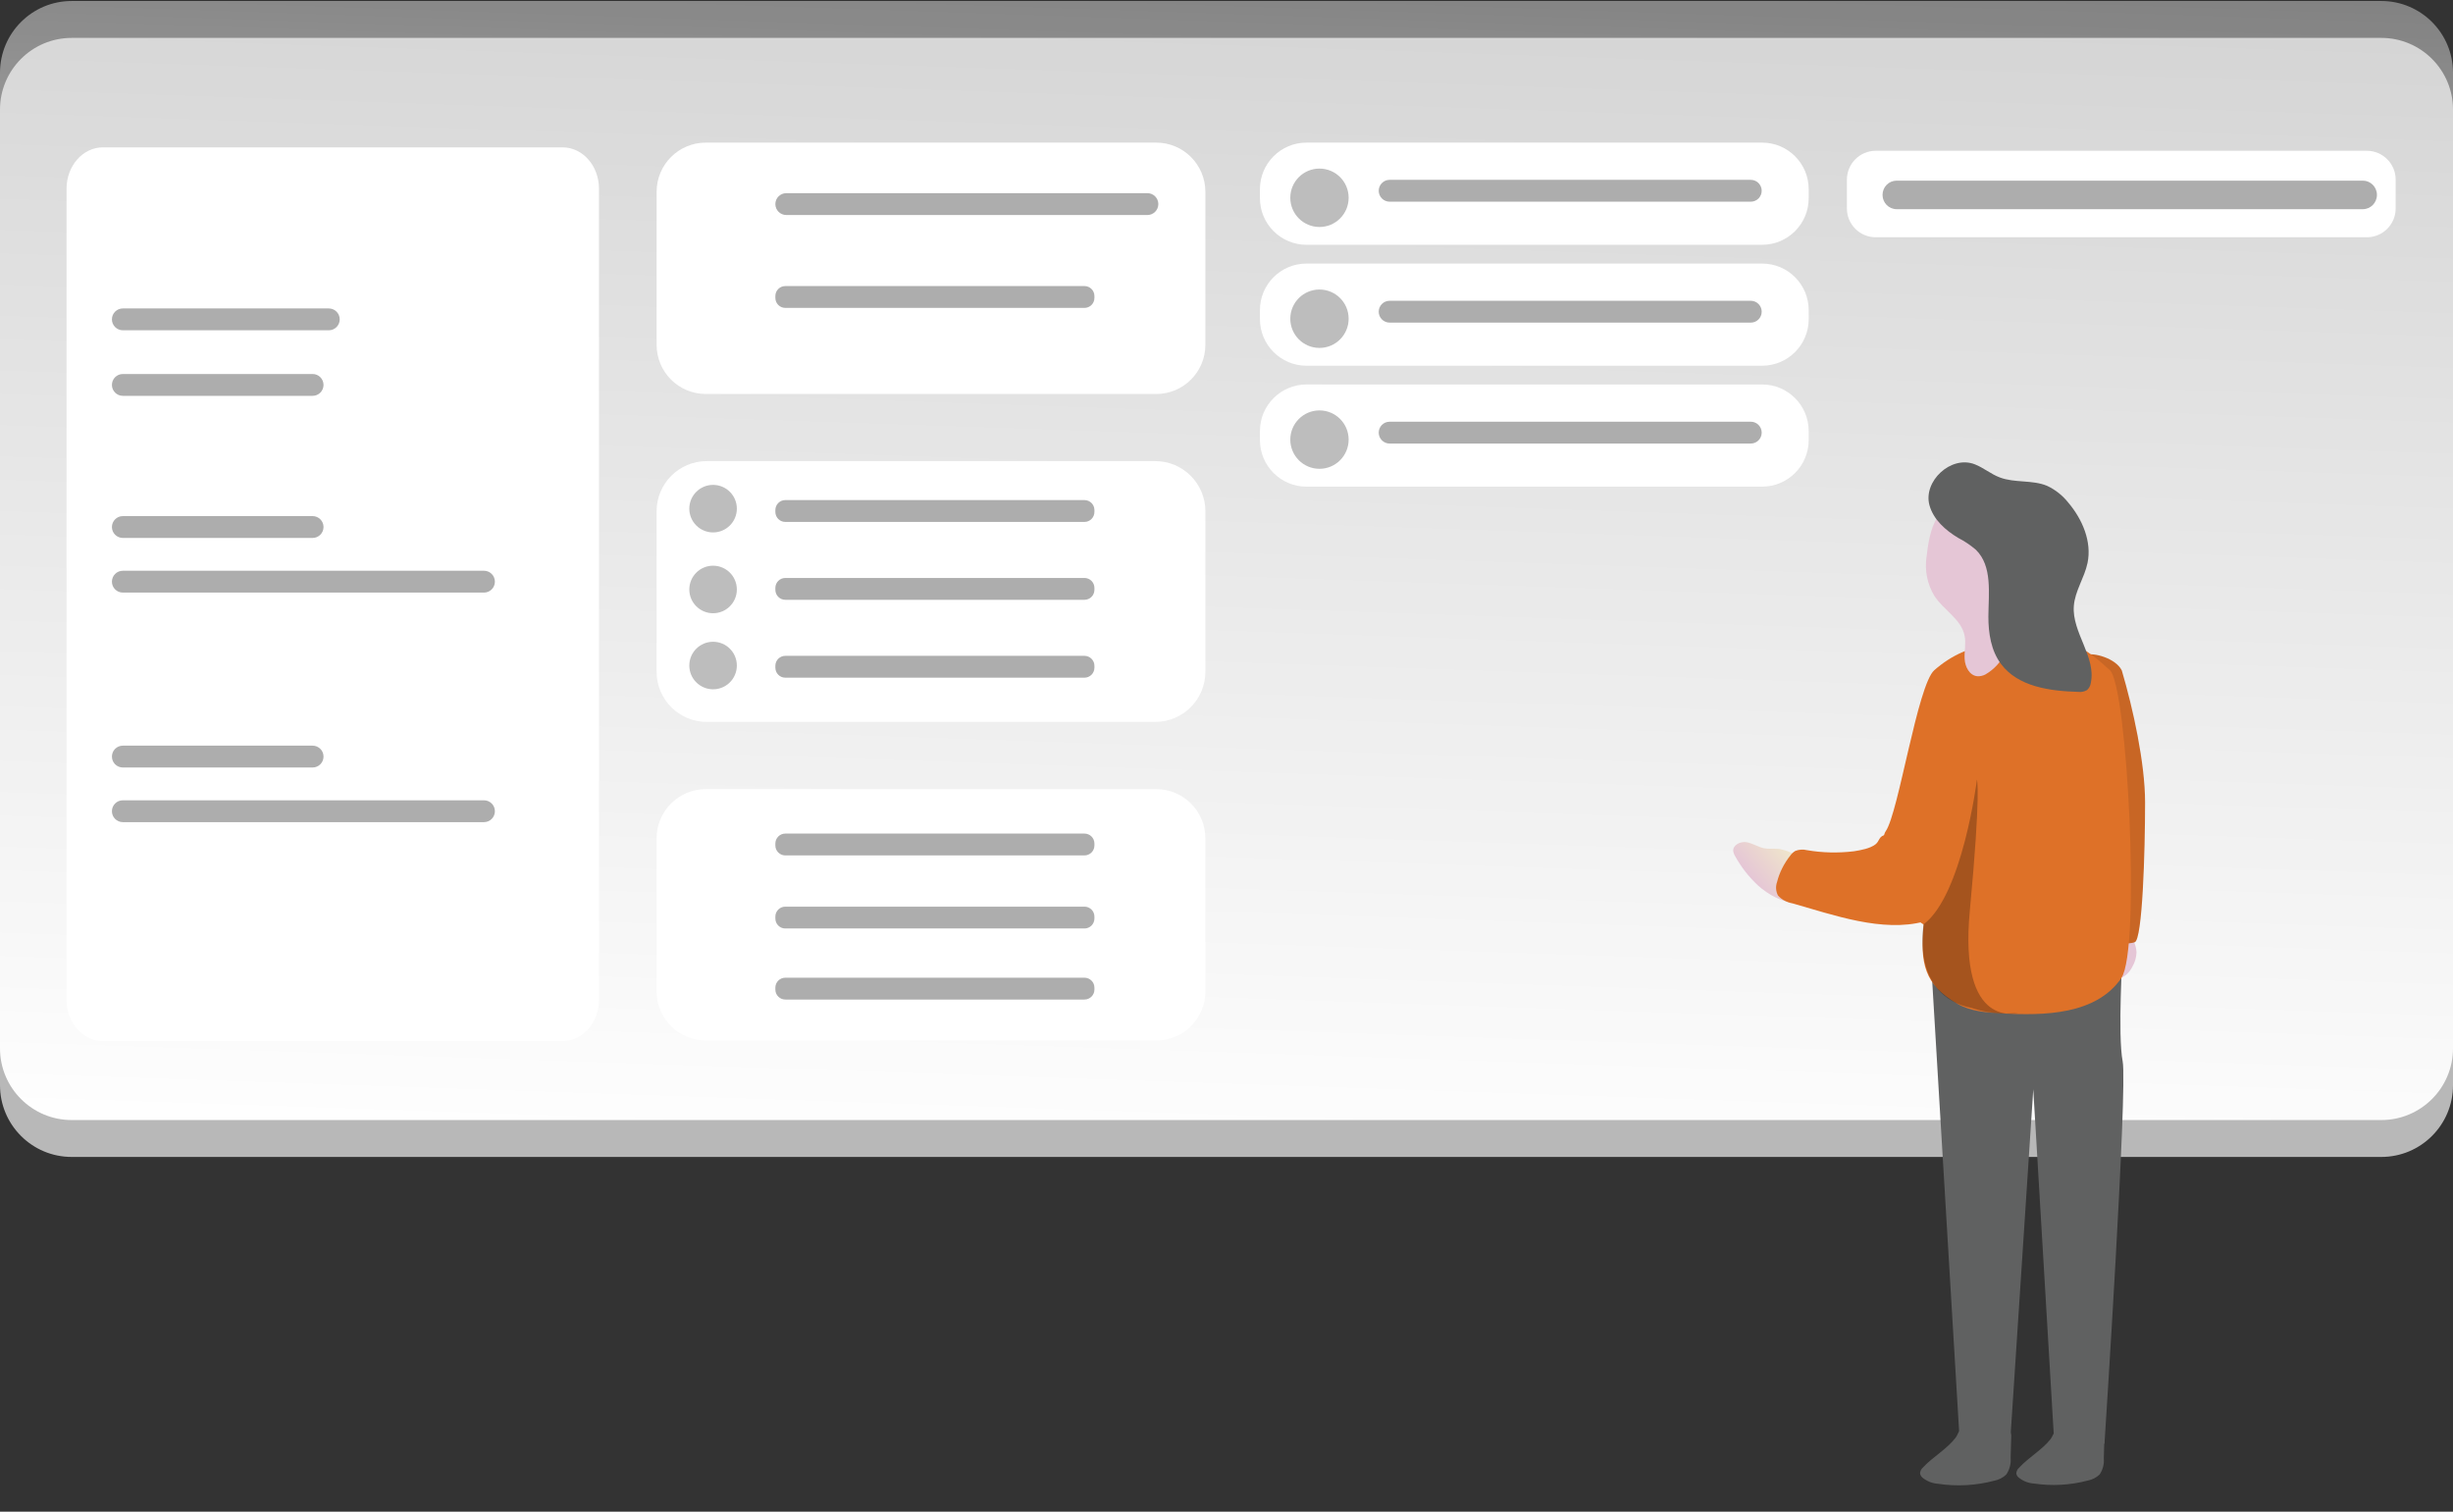 <svg width="516" height="318" viewBox="0 0 516 318" fill="none" xmlns="http://www.w3.org/2000/svg">
<rect x="0" y="0" width="516" height="318" fill="#333333" stroke="none"/>
<path d="M500.927 7.973H15.073C6.748 7.973 0 14.728 0 23.061V228.285C0 236.617 6.748 243.372 15.073 243.372H500.927C509.252 243.372 516 236.617 516 228.285V23.061C516 14.728 509.252 7.973 500.927 7.973Z" fill="#B8B8B8"/>
<path d="M500.927 0.212H15.073C6.748 0.212 0 6.967 0 15.3V220.523C0 228.856 6.748 235.611 15.073 235.611H500.927C509.252 235.611 516 228.856 516 220.523V15.3C516 6.967 509.252 0.212 500.927 0.212Z" fill="url(#paint0_linear)"/>
<path opacity="0.26" d="M399.23 211.922C399.148 209.219 398.536 206.558 397.43 204.09C393.73 197.058 384.056 196.278 377.566 191.694C372.349 188.001 369.347 181.798 368.184 175.504C367.022 169.21 367.487 162.754 367.962 156.379C368.093 154.568 368.285 152.605 369.509 151.259C372.157 148.314 376.969 150.419 380.234 152.655L388.928 158.605C390.768 159.86 393.295 161.115 394.994 159.739C396.146 158.828 396.338 157.189 396.45 155.691L398.097 132.721C398.552 126.376 399.644 118.989 405.174 115.933C410.703 112.877 417.921 116.146 421.409 121.357C424.897 126.568 425.554 133.126 426.009 139.379C428.346 172.261 427.856 205.283 424.543 238.08C424.411 239.375 424.179 240.832 423.107 241.571C422.266 242.013 421.309 242.183 420.368 242.057C414.302 241.865 403.334 244.162 400.362 237.776C397.39 231.391 399.856 218.985 399.23 211.922Z" fill="url(#paint1_linear)"/>
<path d="M369.836 186.292C367.918 184.516 366.296 182.445 365.03 180.158C364.806 179.82 364.658 179.437 364.595 179.036C364.485 177.739 366.115 176.952 367.387 177.164C368.66 177.377 369.789 178.164 371.042 178.432C372.085 178.636 373.165 178.47 374.224 178.583C376.019 178.886 377.7 179.669 379.088 180.848C379.473 181.119 379.812 181.451 380.09 181.831C380.4 182.425 380.571 183.081 380.591 183.75C380.85 186.155 380.869 189.751 377.735 189.835C374.895 189.928 371.864 188.096 369.836 186.292Z" fill="url(#paint2_linear)"/>
<path d="M118.357 31H21.643C17.422 31 14 34.894 14 39.698V210.302C14 215.106 17.422 219 21.643 219H118.357C122.578 219 126 215.106 126 210.302V39.698C126 34.894 122.578 31 118.357 31Z" fill="white"/>
<path opacity="0.26" d="M150.646 73.929C154.035 73.929 156.782 71.179 156.782 67.787C156.782 64.395 154.035 61.645 150.646 61.645C147.257 61.645 144.51 64.395 144.51 67.787C144.51 71.179 147.257 73.929 150.646 73.929Z" fill="url(#paint3_linear)"/>
<path opacity="0.68" d="M69.167 64.883H25.839C24.572 64.883 23.544 65.911 23.544 67.18C23.544 68.448 24.572 69.477 25.839 69.477H69.167C70.434 69.477 71.461 68.448 71.461 67.18C71.461 65.911 70.434 64.883 69.167 64.883Z" fill="#888888"/>
<path opacity="0.68" d="M65.76 78.675H25.839C24.572 78.675 23.544 79.704 23.544 80.972C23.544 82.241 24.572 83.269 25.839 83.269H65.76C67.027 83.269 68.055 82.241 68.055 80.972C68.055 79.704 67.027 78.675 65.76 78.675Z" fill="#888888"/>
<path opacity="0.68" d="M65.76 108.567H25.839C24.572 108.567 23.544 109.595 23.544 110.864C23.544 112.132 24.572 113.161 25.839 113.161H65.76C67.027 113.161 68.055 112.132 68.055 110.864C68.055 109.595 67.027 108.567 65.76 108.567Z" fill="#888888"/>
<path opacity="0.68" d="M101.809 120.062H25.839C24.572 120.062 23.544 121.09 23.544 122.359C23.544 123.628 24.572 124.656 25.839 124.656H101.809C103.076 124.656 104.104 123.628 104.104 122.359C104.104 121.09 103.076 120.062 101.809 120.062Z" fill="#888888"/>
<path d="M370.671 30H274.827C269.417 30 265.031 34.39 265.031 39.805V41.688C265.031 47.103 269.417 51.493 274.827 51.493H370.671C376.081 51.493 380.467 47.103 380.467 41.688V39.805C380.467 34.39 376.081 30 370.671 30Z" fill="white"/>
<path d="M497.874 31.72H394.569C391.219 31.72 388.504 34.438 388.504 37.792V43.843C388.504 47.196 391.219 49.914 394.569 49.914H497.874C501.224 49.914 503.94 47.196 503.94 43.843V37.792C503.94 34.438 501.224 31.72 497.874 31.72Z" fill="white"/>
<path opacity="0.26" d="M277.556 47.749C280.945 47.749 283.692 44.999 283.692 41.606C283.692 38.214 280.945 35.464 277.556 35.464C274.167 35.464 271.42 38.214 271.42 41.606C271.42 44.999 274.167 47.749 277.556 47.749Z" fill="url(#paint4_linear)"/>
<path opacity="0.68" d="M368.285 37.832H292.315C291.048 37.832 290.021 38.861 290.021 40.129C290.021 41.398 291.048 42.426 292.315 42.426H368.285C369.553 42.426 370.58 41.398 370.58 40.129C370.58 38.861 369.553 37.832 368.285 37.832Z" fill="#888888"/>
<path opacity="0.68" d="M497.038 38H398.963C397.326 38 396 39.343 396 41C396 42.657 397.326 44 398.963 44H497.038C498.674 44 500 42.657 500 41C500 39.343 498.674 38 497.038 38Z" fill="#888888"/>
<path d="M370.671 55.439H274.827C269.417 55.439 265.031 59.829 265.031 65.245V67.127C265.031 72.542 269.417 76.932 274.827 76.932H370.671C376.081 76.932 380.467 72.542 380.467 67.127V65.245C380.467 59.829 376.081 55.439 370.671 55.439Z" fill="white"/>
<path opacity="0.26" d="M277.556 73.188C280.945 73.188 283.692 70.438 283.692 67.046C283.692 63.654 280.945 60.904 277.556 60.904C274.167 60.904 271.42 63.654 271.42 67.046C271.42 70.438 274.167 73.188 277.556 73.188Z" fill="url(#paint5_linear)"/>
<path opacity="0.68" d="M368.285 63.271H292.315C291.048 63.271 290.021 64.3 290.021 65.568C290.021 66.837 291.048 67.865 292.315 67.865H368.285C369.553 67.865 370.58 66.837 370.58 65.568C370.58 64.3 369.553 63.271 368.285 63.271Z" fill="#888888"/>
<path d="M370.671 80.878H274.827C269.417 80.878 265.031 85.268 265.031 90.684V92.566C265.031 97.981 269.417 102.371 274.827 102.371H370.671C376.081 102.371 380.467 97.981 380.467 92.566V90.684C380.467 85.268 376.081 80.878 370.671 80.878Z" fill="white"/>
<path opacity="0.26" d="M277.556 98.617C280.945 98.617 283.692 95.867 283.692 92.475C283.692 89.082 280.945 86.333 277.556 86.333C274.167 86.333 271.42 89.082 271.42 92.475C271.42 95.867 274.167 98.617 277.556 98.617Z" fill="url(#paint6_linear)"/>
<path opacity="0.68" d="M368.285 88.71H292.315C291.048 88.71 290.021 89.739 290.021 91.008C290.021 92.276 291.048 93.305 292.315 93.305H368.285C369.553 93.305 370.58 92.276 370.58 91.008C370.58 89.739 369.553 88.71 368.285 88.71Z" fill="#888888"/>
<path d="M243.215 30H148.463C142.751 30 138.121 34.635 138.121 40.352V72.53C138.121 78.247 142.751 82.882 148.463 82.882H243.215C248.927 82.882 253.557 78.247 253.557 72.53V40.352C253.557 34.635 248.927 30 243.215 30Z" fill="white"/>
<path opacity="0.68" d="M241.365 40.635H165.395C164.128 40.635 163.101 41.663 163.101 42.932C163.101 44.201 164.128 45.229 165.395 45.229H241.365C242.633 45.229 243.66 44.201 243.66 42.932C243.66 41.663 242.633 40.635 241.365 40.635Z" fill="#888888"/>
<path opacity="0.68" d="M228.122 60.175H165.193C164.037 60.175 163.101 61.113 163.101 62.27V62.674C163.101 63.831 164.037 64.769 165.193 64.769H228.122C229.278 64.769 230.215 63.831 230.215 62.674V62.27C230.215 61.113 229.278 60.175 228.122 60.175Z" fill="#888888"/>
<path d="M243.023 97H148.655C142.837 97 138.121 101.721 138.121 107.544V141.311C138.121 147.134 142.837 151.855 148.655 151.855H243.023C248.841 151.855 253.557 147.134 253.557 141.311V107.544C253.557 101.721 248.841 97 243.023 97Z" fill="white"/>
<path opacity="0.68" d="M228.122 105.196H165.193C164.037 105.196 163.101 106.134 163.101 107.291V107.696C163.101 108.853 164.037 109.79 165.193 109.79H228.122C229.278 109.79 230.215 108.853 230.215 107.696V107.291C230.215 106.134 229.278 105.196 228.122 105.196Z" fill="#888888"/>
<path opacity="0.68" d="M228.122 121.579H165.193C164.037 121.579 163.101 122.517 163.101 123.674V124.078C163.101 125.235 164.037 126.173 165.193 126.173H228.122C229.278 126.173 230.215 125.235 230.215 124.078V123.674C230.215 122.517 229.278 121.579 228.122 121.579Z" fill="#888888"/>
<path opacity="0.68" d="M228.122 137.962H165.193C164.037 137.962 163.101 138.9 163.101 140.056V140.461C163.101 141.618 164.037 142.556 165.193 142.556H228.122C229.278 142.556 230.215 141.618 230.215 140.461V140.056C230.215 138.9 229.278 137.962 228.122 137.962Z" fill="#888888"/>
<path d="M243.215 166H148.463C142.751 166 138.121 170.635 138.121 176.352V208.53C138.121 214.247 142.751 218.882 148.463 218.882H243.215C248.927 218.882 253.557 214.247 253.557 208.53V176.352C253.557 170.635 248.927 166 243.215 166Z" fill="white"/>
<path opacity="0.68" d="M228.122 175.35H165.193C164.037 175.35 163.101 176.288 163.101 177.445V177.849C163.101 179.006 164.037 179.944 165.193 179.944H228.122C229.278 179.944 230.215 179.006 230.215 177.849V177.445C230.215 176.288 229.278 175.35 228.122 175.35Z" fill="#888888"/>
<path opacity="0.68" d="M228.122 190.721H165.193C164.037 190.721 163.101 191.659 163.101 192.815V193.22C163.101 194.377 164.037 195.315 165.193 195.315H228.122C229.278 195.315 230.215 194.377 230.215 193.22V192.815C230.215 191.659 229.278 190.721 228.122 190.721Z" fill="#888888"/>
<path opacity="0.68" d="M228.122 205.667H165.193C164.037 205.667 163.101 206.604 163.101 207.761V208.166C163.101 209.323 164.037 210.261 165.193 210.261H228.122C229.278 210.261 230.215 209.323 230.215 208.166V207.761C230.215 206.604 229.278 205.667 228.122 205.667Z" fill="#888888"/>
<path opacity="0.26" d="M150 112C152.761 112 155 109.761 155 107C155 104.239 152.761 102 150 102C147.239 102 145 104.239 145 107C145 109.761 147.239 112 150 112Z" fill="url(#paint7_linear)"/>
<path opacity="0.26" d="M150 129C152.761 129 155 126.761 155 124C155 121.239 152.761 119 150 119C147.239 119 145 121.239 145 124C145 126.761 147.239 129 150 129Z" fill="url(#paint8_linear)"/>
<path opacity="0.26" d="M150 145C152.761 145 155 142.761 155 140C155 137.239 152.761 135 150 135C147.239 135 145 137.239 145 140C145 142.761 147.239 145 150 145Z" fill="url(#paint9_linear)"/>
<path opacity="0.68" d="M65.76 156.855H25.839C24.572 156.855 23.544 157.883 23.544 159.152C23.544 160.42 24.572 161.449 25.839 161.449H65.76C67.027 161.449 68.055 160.42 68.055 159.152C68.055 157.883 67.027 156.855 65.76 156.855Z" fill="#888888"/>
<path opacity="0.68" d="M101.809 168.35H25.839C24.572 168.35 23.544 169.378 23.544 170.647C23.544 171.915 24.572 172.944 25.839 172.944H101.809C103.076 172.944 104.104 171.915 104.104 170.647C104.104 169.378 103.076 168.35 101.809 168.35Z" fill="#888888"/>
<path d="M406.306 203.999L412.159 301.951L422.834 303.52L427.707 229.145L432.114 303.348L442.689 303.692C442.689 303.692 447.581 228.76 446.51 223.256C445.438 217.751 446.51 200.255 446.51 200.255L406.306 203.999Z" fill="#606161"/>
<path d="M447.553 204.771C447.959 204.345 448.3 203.861 448.567 203.337C449.099 202.419 449.395 201.384 449.429 200.324C449.385 199.525 449.183 198.743 448.836 198.022C448.667 197.545 448.296 197.044 447.785 197.054C447.601 197.076 447.427 197.146 447.278 197.255C447.129 197.364 447.01 197.51 446.933 197.678C446.519 198.716 446.311 199.826 446.323 200.945C446.125 202.411 445.364 203.68 445.04 205.095C444.611 206.879 446.945 205.416 447.553 204.771Z" fill="url(#paint10_linear)"/>
<path d="M446.329 141.031C445.023 138.417 440.342 137.219 438.709 137.764L445.241 198.205C445.966 198.387 447.744 198.641 449.051 198.205C450.684 197.661 451.228 179.147 451.228 168.801C451.228 160.525 448.688 149.017 446.329 141.031Z" fill="#C86625"/>
<path d="M404.638 194.487C399.472 191.35 394.468 178.044 396.692 174.816C399.371 170.94 403.364 144.064 406.892 140.978C410.42 137.892 414.889 135.675 419.539 135.847C425.018 136.05 431.083 133.48 436.199 135.564C439.08 136.738 441.486 138.873 443.821 140.978C447.491 144.267 450.351 199.668 446.237 205.74C440.97 213.44 430.133 213.693 420.964 213.167C417.8 212.985 414.504 212.762 411.735 211.143C404.759 207.106 403.89 202.643 404.638 194.487Z" fill="#DE7128"/>
<path d="M405.254 117.148C404.836 119.984 405.415 122.878 406.892 125.334C408.863 128.37 412.604 130.262 413.271 133.763C413.584 135.362 413.17 137.021 413.271 138.65C413.372 140.28 414.282 142.101 415.95 142.253C416.536 142.281 417.119 142.152 417.638 141.878C419.451 140.828 420.906 139.256 421.813 137.365C424.846 132.053 426.807 125.83 425.857 119.758C424.907 113.687 420.63 107.939 414.676 106.462C407.337 104.64 405.901 111.38 405.254 117.148Z" fill="url(#paint11_linear)"/>
<path d="M405.881 106.32C406.72 109.305 409.238 111.542 411.896 113.14C413.236 113.828 414.492 114.671 415.637 115.65C419.155 119.101 418.295 124.808 418.265 129.726C418.265 133.217 418.831 136.87 420.914 139.662C424.482 144.459 431.195 145.38 437.159 145.542C437.8 145.627 438.451 145.495 439.009 145.167C439.446 144.78 439.73 144.249 439.808 143.67C440.98 138.175 435.814 133.045 436.239 127.479C436.471 124.312 438.473 121.539 439.12 118.433C440.06 113.93 438.038 109.235 435.076 105.733C433.884 104.226 432.358 103.017 430.618 102.202C427.495 100.896 423.825 101.635 420.661 100.431C418.821 99.743 417.274 98.407 415.455 97.689C410.43 95.665 404.456 101.261 405.881 106.32Z" fill="#606161"/>
<path d="M380.07 178.834C379.29 178.642 378.441 178.697 377.671 178.989C377.258 179.228 376.909 179.542 376.65 179.907C375.284 181.618 374.32 183.53 373.816 185.528C373.482 186.483 373.549 187.49 374.003 188.369C374.76 189.231 375.855 189.822 377.103 190.043C385.621 192.451 395.983 196.216 404.819 193.834C405.438 193.671 404.935 192.111 405.335 191.673C405.754 191.068 405.913 190.365 405.784 189.694C405.742 187.195 405.377 184.725 404.695 182.327C404.006 179.912 402.383 177.811 400.085 176.359C399.185 175.76 398.043 175.478 396.874 175.565C395.119 175.799 395.45 176.904 394.511 177.62C393.353 178.502 391.447 178.841 389.991 179.071C386.66 179.476 383.306 179.396 380.07 178.834Z" fill="#DE7128"/>
<path opacity="0.26" d="M415.859 163.999C415.859 163.999 412.826 188.284 404.638 194.447C404.638 194.447 401.828 209.453 414.747 212.034C417.897 213.091 421.243 213.437 424.543 213.046C424.543 213.046 411.977 216.86 414.353 191.634C416.728 166.407 415.859 163.999 415.859 163.999Z" fill="url(#paint12_linear)"/>
<path d="M404.496 308.701C404.318 308.855 404.173 309.044 404.068 309.256C403.964 309.468 403.903 309.699 403.89 309.935C403.947 310.28 404.122 310.595 404.385 310.826C405.328 311.594 406.487 312.051 407.701 312.131C411.63 312.722 415.638 312.501 419.478 311.483C420.442 311.308 421.332 310.85 422.036 310.168C422.732 309.14 423.053 307.904 422.946 306.667L423.067 302.407C423.108 302.065 423.07 301.719 422.956 301.395C422.632 300.615 421.631 300.383 420.792 300.383C418.774 300.229 416.749 300.192 414.727 300.271C414.009 300.271 413.089 300.16 412.523 300.615C411.957 301.071 411.755 301.951 411.381 302.427C409.44 304.926 406.599 306.434 404.496 308.701Z" fill="#606161"/>
<path d="M424.725 308.751C424.55 308.899 424.408 309.081 424.307 309.287C424.206 309.492 424.149 309.717 424.138 309.945C424.187 310.277 424.356 310.58 424.613 310.795C425.523 311.543 426.643 311.989 427.818 312.07C431.612 312.637 435.482 312.424 439.191 311.443C440.124 311.271 440.985 310.827 441.668 310.168C442.337 309.175 442.648 307.982 442.547 306.788L442.668 302.67C442.698 302.352 442.66 302.031 442.557 301.729C442.244 300.97 441.283 300.788 440.475 300.717C438.524 300.573 436.566 300.536 434.611 300.605C433.924 300.605 433.034 300.514 432.489 300.949C431.943 301.385 431.74 302.235 431.377 302.7C429.496 305.068 426.757 306.535 424.725 308.751Z" fill="#606161"/>
<defs>
<linearGradient id="paint0_linear" x1="267.76" y1="-170.01" x2="252.8" y2="270.328" gradientUnits="userSpaceOnUse">
<stop stop-color="white" stop-opacity="0"/>
<stop offset="0.95" stop-color="white"/>
</linearGradient>
<linearGradient id="paint1_linear" x1="21052.1" y1="28635.2" x2="35925.8" y2="31553.6" gradientUnits="userSpaceOnUse">
<stop stop-color="#010101" stop-opacity="0"/>
<stop offset="0.95" stop-color="#010101"/>
</linearGradient>
<linearGradient id="paint2_linear" x1="369.284" y1="185.985" x2="377.807" y2="178.999" gradientUnits="userSpaceOnUse">
<stop stop-color="#E5C6D6"/>
<stop offset="0.42" stop-color="#EAD4D0"/>
<stop offset="1" stop-color="#F0E9CB"/>
</linearGradient>
<linearGradient id="paint3_linear" x1="1952" y1="1088.75" x2="2014.83" y2="2549" gradientUnits="userSpaceOnUse">
<stop stop-color="#010101" stop-opacity="0"/>
<stop offset="0.95" stop-color="#010101"/>
</linearGradient>
<linearGradient id="paint4_linear" x1="3619.72" y1="1358.26" x2="3682.56" y2="2818.63" gradientUnits="userSpaceOnUse">
<stop stop-color="#010101"/>
<stop offset="1" stop-color="white" stop-opacity="0"/>
</linearGradient>
<linearGradient id="paint5_linear" x1="3619.72" y1="1383.7" x2="3682.56" y2="2844.07" gradientUnits="userSpaceOnUse">
<stop stop-color="#010101"/>
<stop offset="1" stop-color="white" stop-opacity="0"/>
</linearGradient>
<linearGradient id="paint6_linear" x1="3619.72" y1="1409.13" x2="3682.56" y2="2869.5" gradientUnits="userSpaceOnUse">
<stop stop-color="#010101"/>
<stop offset="1" stop-color="white" stop-opacity="0"/>
</linearGradient>
<linearGradient id="paint7_linear" x1="1609.8" y1="1321.9" x2="1661" y2="2510.6" gradientUnits="userSpaceOnUse">
<stop stop-color="#010101"/>
<stop offset="1" stop-color="#010101" stop-opacity="0"/>
</linearGradient>
<linearGradient id="paint8_linear" x1="1609.8" y1="1338.9" x2="1661" y2="2527.6" gradientUnits="userSpaceOnUse">
<stop stop-color="#010101"/>
<stop offset="1" stop-color="#010101" stop-opacity="0"/>
</linearGradient>
<linearGradient id="paint9_linear" x1="1609.8" y1="1354.9" x2="1661" y2="2543.6" gradientUnits="userSpaceOnUse">
<stop stop-color="#010101"/>
<stop offset="1" stop-color="#010101" stop-opacity="0"/>
</linearGradient>
<linearGradient id="paint10_linear" x1="-2412.05" y1="-613.731" x2="-2447.8" y2="-601.036" gradientUnits="userSpaceOnUse">
<stop stop-color="#E5C6D6"/>
<stop offset="0.42" stop-color="#EAD4D0"/>
<stop offset="1" stop-color="#F0E9CB"/>
</linearGradient>
<linearGradient id="paint11_linear" x1="9685.5" y1="7271.78" x2="10112.7" y2="7235.35" gradientUnits="userSpaceOnUse">
<stop stop-color="#E5C6D6"/>
<stop offset="0.42" stop-color="#EAD4D0"/>
<stop offset="1" stop-color="#F0E9CB"/>
</linearGradient>
<linearGradient id="paint12_linear" x1="9099.95" y1="13893.2" x2="7611.03" y2="13207.7" gradientUnits="userSpaceOnUse">
<stop stop-color="#010101" stop-opacity="0"/>
<stop offset="0.95" stop-color="#010101"/>
</linearGradient>
</defs>
</svg>
